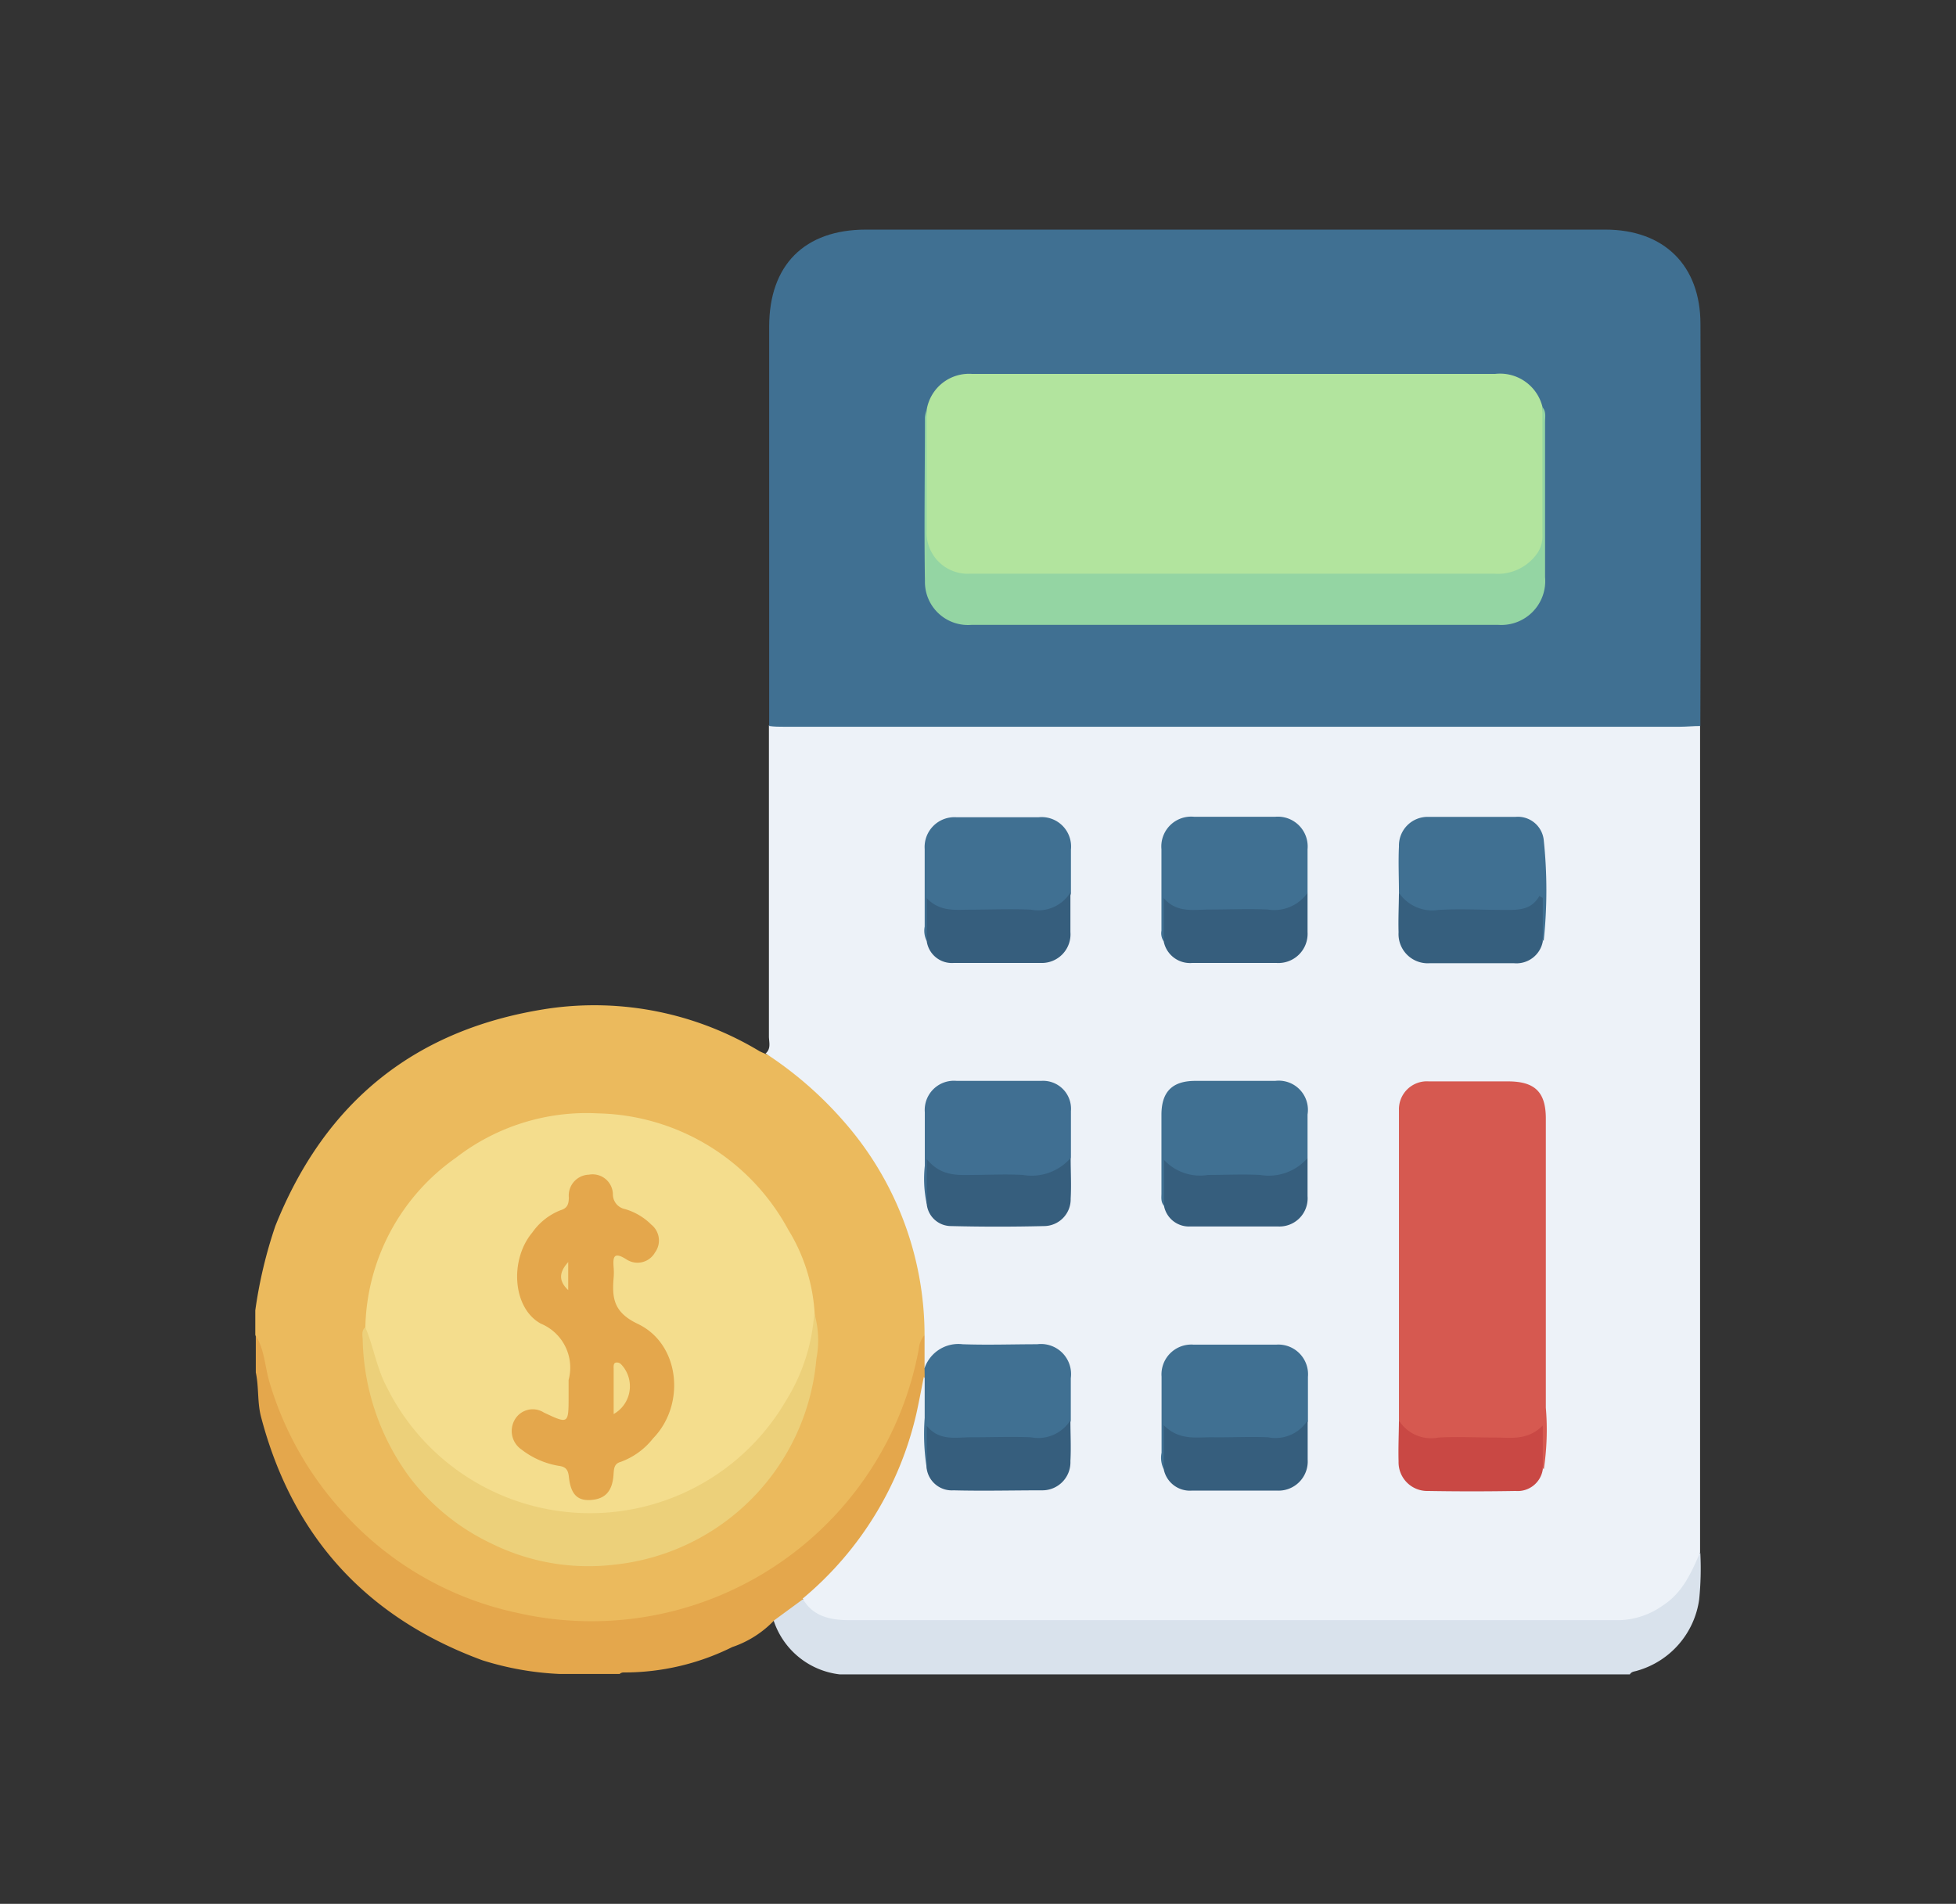 <svg id="레이어_1" data-name="레이어 1" xmlns="http://www.w3.org/2000/svg" viewBox="0 0 154.08 150"><rect x="0" y="0" width="154.08" height="150" fill="#333333" stroke="none"/><defs><style>.cls-1{fill:#ebba5d;}.cls-2{fill:#d9e2ec;}.cls-3{fill:#e4a74c;}.cls-4{fill:#edf2f8;}.cls-5{fill:#407092;}.cls-6{fill:#f4dd8d;}.cls-7{fill:#ecd07a;}.cls-8{fill:#d65950;}.cls-9{fill:#406f92;}.cls-10{fill:#365f7e;}.cls-11{fill:#365e7d;}.cls-12{fill:#c94844;}.cls-13{fill:#b2e49e;}.cls-14{fill:#94d5a3;}.cls-15{fill:#f4dc8c;}.cls-16{fill:#f3db8b;}</style></defs><path class="cls-1" d="M20.11,103.24a36.15,36.15,0,0,1,1.58-6.65C25.62,86.76,32.78,81,43.29,79.45a25.2,25.2,0,0,1,16.52,3.36c.16.09.33.15.5.23a8.82,8.82,0,0,1,3.25,2A26.64,26.64,0,0,1,72.75,101a11.48,11.48,0,0,1,.24,4.29c-.38,1.05-.52,2.16-.8,3.23a26.61,26.61,0,0,1-21.88,19.3A26.21,26.21,0,0,1,29.61,122a25.78,25.78,0,0,1-9.17-15,5.43,5.43,0,0,0-.33-1.83Z"/><path class="cls-2" d="M133.94,122.37a24.49,24.49,0,0,1-.09,3.64,6.81,6.81,0,0,1-4.88,5.62c-.21.07-.45.06-.58.29H66.14a6.23,6.23,0,0,1-5.21-4.28c.68-1.11,1.83-1.8,2.64-1.59a5.9,5.9,0,0,0,3.81,1.29h59.78a6.3,6.3,0,0,0,5.94-3.93C133.3,123,133.32,122.44,133.94,122.37Z"/><path class="cls-3" d="M63.25,126,61,127.65a8.19,8.19,0,0,1-3.32,2.12,19.09,19.09,0,0,1-8.57,2,.44.44,0,0,0-.3.12H44.12A23.61,23.61,0,0,1,38,130.81q-13.74-5.06-17.44-19.19c-.3-1.15-.16-2.34-.41-3.49v-2.89c.7,1.11.71,2.44,1.08,3.66A26.11,26.11,0,0,0,26.89,119a25.61,25.61,0,0,0,13.84,8.07,26.22,26.22,0,0,0,31.64-20.75,2.06,2.06,0,0,1,.43-1.11c.58.7.22,1.52.32,2.29a4,4,0,0,1-.09.92,28.45,28.45,0,0,1-2.77,9.18,27.92,27.92,0,0,1-6.15,7.92C63.87,125.77,63.63,126,63.25,126Z"/><path class="cls-4" d="M72.83,107.8l0-2.56A25.52,25.52,0,0,0,66.42,88.3,29.51,29.51,0,0,0,60.31,83c.45-.38.26-.9.26-1.35q0-12.25,0-24.5a3,3,0,0,1,2-.33H132a2.74,2.74,0,0,1,1.92.34v65.16c-.69,1.59-1.38,3.17-2.93,4.17a6.21,6.21,0,0,1-3.4,1.16q-30.33,0-60.66,0c-1.39,0-2.88-.23-3.7-1.7a26.75,26.75,0,0,0,9-14.77c.19-.89.36-1.79.54-2.69.46.49.33,1.11.35,1.69a36.09,36.09,0,0,0,.12,5.3,2.18,2.18,0,0,0,2.33,1.65c2.06,0,4.13,0,6.2,0A2.09,2.09,0,0,0,84,114.9c0-1,0-2,0-3s0-2.28,0-3.43a2.06,2.06,0,0,0-2.12-2.21c-2.18-.11-4.35-.07-6.53,0a2.33,2.33,0,0,0-1.81.92C73.37,107.43,73.2,107.73,72.83,107.8Z"/><path class="cls-5" d="M133.94,57.2c-.55,0-1.11.06-1.66.06H61.81c-.41,0-.81,0-1.22-.06V25.74c0-4.86,2.78-7.65,7.63-7.65q29.11,0,58.23,0c4.64,0,7.5,2.83,7.5,7.44Q134,41.37,133.94,57.2Z"/><path class="cls-6" d="M28.78,104.57a16.74,16.74,0,0,1,7.13-13.35,16.81,16.81,0,0,1,11.18-3.5,17.46,17.46,0,0,1,15,9.16,14.12,14.12,0,0,1,2.08,6.57c.36,2.41-.55,4.54-1.68,6.53-3.06,5.38-7.63,8.75-13.84,9.46A18.08,18.08,0,0,1,28.9,105.78,4.92,4.92,0,0,1,28.78,104.57Z"/><path class="cls-7" d="M28.78,104.57c.65,1.56.9,3.25,1.71,4.76a17.87,17.87,0,0,0,31.44,1,14.86,14.86,0,0,0,2.21-6.88,7.59,7.59,0,0,1,.17,3.6,17.83,17.83,0,0,1-15.86,16.22,17.24,17.24,0,0,1-9.76-1.67,17.47,17.47,0,0,1-6.4-5.18,18.89,18.89,0,0,1-3.72-10.92C28.55,105.18,28.47,104.83,28.78,104.57Z"/><path class="cls-5" d="M72.83,107.8a2.81,2.81,0,0,1,3-1.89c2,.07,3.91,0,5.87,0a2.37,2.37,0,0,1,2.65,2.67c0,1.11,0,2.21,0,3.32A2.11,2.11,0,0,1,82,113.56H75.17a2.31,2.31,0,0,1-1.67-.63c-.4.94.19,2-.49,2.79a17,17,0,0,1-.17-4c0-1.06,0-2.13,0-3.19Z"/><path class="cls-8" d="M110.2,111.92c0-8.15,0-16.3,0-24.44a2.2,2.2,0,0,1,2.35-2.28c2.07,0,4.15,0,6.22,0s3,.77,3,2.93c0,7.6,0,15.19,0,22.78a20.74,20.74,0,0,1-.16,4.85c-.67-.76-.15-1.72-.45-2.59-2.08.75-4.23.29-6.35.4-.73,0-1.47,0-2.21,0A2.11,2.11,0,0,1,110.2,111.92Z"/><path class="cls-5" d="M91.67,115.75a2,2,0,0,1-.17-1.29c0-2,0-4,0-6a2.35,2.35,0,0,1,2.5-2.52c2.18,0,4.37,0,6.55,0a2.34,2.34,0,0,1,2.48,2.54c0,1.14,0,2.29,0,3.44a2.11,2.11,0,0,1-2.32,1.64H93.91a3.2,3.2,0,0,1-1.72-.48C91.77,114,92.38,115,91.67,115.75Z"/><path class="cls-5" d="M91.67,74.17a1.14,1.14,0,0,1-.18-.84c0-2.14,0-4.29,0-6.43a2.35,2.35,0,0,1,2.56-2.55c2.14,0,4.28,0,6.42,0A2.35,2.35,0,0,1,103,66.91c0,1.15,0,2.29,0,3.43A2.19,2.19,0,0,1,100.67,72c-2.26,0-4.51,0-6.77,0a2.18,2.18,0,0,1-1.78-.73C91.85,72.31,92.36,73.33,91.67,74.17Z"/><path class="cls-5" d="M73,74.14A1.79,1.79,0,0,1,72.84,73c0-2,0-4.07,0-6.11a2.35,2.35,0,0,1,2.52-2.5c2.15,0,4.3,0,6.44,0a2.32,2.32,0,0,1,2.56,2.55c0,1.15,0,2.3,0,3.44A2.1,2.1,0,0,1,82,72H75.38a3.51,3.51,0,0,1-1.9-.61C73.1,72.28,73.69,73.33,73,74.14Z"/><path class="cls-9" d="M73,94.85a9.48,9.48,0,0,1-.15-3c0-1.4,0-2.81,0-4.22a2.3,2.3,0,0,1,2.51-2.47c2.22,0,4.44,0,6.66,0a2.2,2.2,0,0,1,2.34,2.38c0,1.22,0,2.44,0,3.66a2.46,2.46,0,0,1-2.41,1.62c-2.2.07-4.41,0-6.61,0a2.79,2.79,0,0,1-1.91-.76C73.2,93.08,73.66,94.05,73,94.85Z"/><path class="cls-5" d="M91.69,95c-.28-.32-.19-.7-.2-1.06q0-3.06,0-6.1c0-1.82.85-2.67,2.64-2.68q3.15,0,6.32,0A2.3,2.3,0,0,1,103,87.81c0,1.14,0,2.29,0,3.43a2.48,2.48,0,0,1-2.43,1.62c-2.22.07-4.44,0-6.66,0a2.87,2.87,0,0,1-1.82-.71C91.85,93.17,92.34,94.18,91.69,95Z"/><path class="cls-5" d="M110.2,70.34c0-1.22-.06-2.43,0-3.65a2.26,2.26,0,0,1,2.32-2.33c2.29,0,4.57,0,6.86,0a2.05,2.05,0,0,1,2.22,1.78,37.72,37.72,0,0,1,0,8c-.68-.84-.17-1.86-.44-2.88a3.48,3.48,0,0,1-2.57.72c-2,0-4,0-6,0A2.18,2.18,0,0,1,110.2,70.34Z"/><path class="cls-10" d="M110.2,70.34a3.18,3.18,0,0,0,3.13,1.35c1.72-.1,3.46,0,5.19,0,1,0,2.09.06,2.74-1.1l.27.16v3.43a2.11,2.11,0,0,1-2.27,1.71c-2.21,0-4.43,0-6.64,0a2.3,2.3,0,0,1-2.45-2.43C110.14,72.41,110.19,71.37,110.2,70.34Z"/><path class="cls-11" d="M73,74.14V70.76c1,1.06,2.18.93,3.35.91,1.62,0,3.25-.07,4.86,0a3,3,0,0,0,3.11-1.35c0,1,0,2.07,0,3.11A2.26,2.26,0,0,1,82,75.87c-2.29,0-4.59,0-6.88,0A2,2,0,0,1,73,74.14Z"/><path class="cls-11" d="M91.67,74.17V70.76c1.06,1.22,2.41.89,3.66.9,1.51,0,3-.07,4.54,0A3.2,3.2,0,0,0,103,70.34c0,1,0,2.07,0,3.1a2.3,2.3,0,0,1-2.44,2.43c-2.22,0-4.43,0-6.65,0A2.11,2.11,0,0,1,91.67,74.17Z"/><path class="cls-11" d="M73,115.72v-3.39c1,1.25,2.34.9,3.55.91,1.55,0,3.11-.06,4.65,0a3,3,0,0,0,3.12-1.34c0,1.07.06,2.15,0,3.22a2.21,2.21,0,0,1-2.21,2.3c-2.34,0-4.67.06-7,0A2,2,0,0,1,73,115.72Z"/><path class="cls-12" d="M110.2,111.92a3,3,0,0,0,3.12,1.34c1.47-.08,3,0,4.42,0,1.27,0,2.59.26,3.79-.95v3.46a2,2,0,0,1-2.14,1.7q-3.45.06-6.89,0a2.26,2.26,0,0,1-2.33-2.32C110.14,114.07,110.19,113,110.2,111.92Z"/><path class="cls-11" d="M91.67,115.75v-3.46c1.24,1.24,2.6.93,3.9.95s2.88-.06,4.31,0a3,3,0,0,0,3.13-1.34c0,1,0,2.07,0,3.1a2.3,2.3,0,0,1-2.44,2.44c-2.22,0-4.44,0-6.66,0A2.1,2.1,0,0,1,91.67,115.75Z"/><path class="cls-11" d="M91.69,95V91.38a3.86,3.86,0,0,0,3.47,1.19c1.36,0,2.73-.07,4.09,0A4.06,4.06,0,0,0,103,91.24c0,1,0,2,0,3a2.22,2.22,0,0,1-2.34,2.39c-2.3,0-4.59,0-6.89,0A2,2,0,0,1,91.69,95Z"/><path class="cls-11" d="M73,94.85V91.32c1.13,1.38,2.42,1.26,3.7,1.25s2.59-.07,3.87,0a4.07,4.07,0,0,0,3.77-1.34c0,1.07.06,2.14,0,3.21a2.11,2.11,0,0,1-2.09,2.16q-3.66.09-7.32,0A1.93,1.93,0,0,1,73,94.85Z"/><path class="cls-13" d="M73,32.27a3.38,3.38,0,0,1,3.58-2.81c3.63,0,7.25,0,10.88,0h30.31a3.44,3.44,0,0,1,3.74,2.62,51.55,51.55,0,0,1,.09,5.42c0,1.59,0,3.19,0,4.78a2.76,2.76,0,0,1-1.78,2.79,5.36,5.36,0,0,1-2.37.49H77a5.12,5.12,0,0,1-3-.83,2.21,2.21,0,0,1-1.15-1.81C72.94,39.37,72.82,35.82,73,32.27Z"/><path class="cls-14" d="M73,32.27l0,9.45a3.24,3.24,0,0,0,3.43,3.48c1,0,2.08,0,3.12,0H117.7a3.78,3.78,0,0,0,3.43-1.66,2.4,2.4,0,0,0,.37-1.46c0-3.33,0-6.67,0-10,.31.34.21.77.21,1.17q0,6.11,0,12.22A3.46,3.46,0,0,1,118,49.23q-20.71,0-41.45,0a3.39,3.39,0,0,1-3.69-3.44c-.07-4.3,0-8.6,0-12.89A2.46,2.46,0,0,1,73,32.27Z"/><path class="cls-3" d="M44.79,108.84v-.11a3.75,3.75,0,0,0-2.18-4.44c-2.25-1.22-2.47-5.05-.68-7.18a4.89,4.89,0,0,1,2.23-1.76c.54-.16.64-.48.65-1a1.64,1.64,0,0,1,1.58-1.8,1.6,1.6,0,0,1,1.89,1.57,1.18,1.18,0,0,0,.95,1.14,4.86,4.86,0,0,1,2.08,1.23,1.6,1.6,0,0,1,.28,2.2,1.58,1.58,0,0,1-2.25.53c-1-.63-1.07-.19-1,.66a5,5,0,0,1,0,.77c-.14,1.64,0,2.76,1.93,3.67,3.31,1.6,3.75,6.36,1.18,9a5.73,5.73,0,0,1-2.56,1.86c-.51.14-.53.52-.56,1-.09,1.32-.66,1.92-1.78,2s-1.6-.51-1.74-1.84c-.06-.55-.25-.78-.8-.85a6.5,6.5,0,0,1-2.91-1.27,1.77,1.77,0,0,1-.57-2.33,1.63,1.63,0,0,1,2.31-.6c1.95.92,1.95.92,1.95-1.3Z"/><path class="cls-15" d="M48.34,111.41v-3.53c0-.21-.05-.52.23-.53s.39.18.52.33A2.51,2.51,0,0,1,48.34,111.41Z"/><path class="cls-16" d="M44.76,99.43v2.22C43.89,100.83,44.14,100.13,44.76,99.43Z"/></svg>
